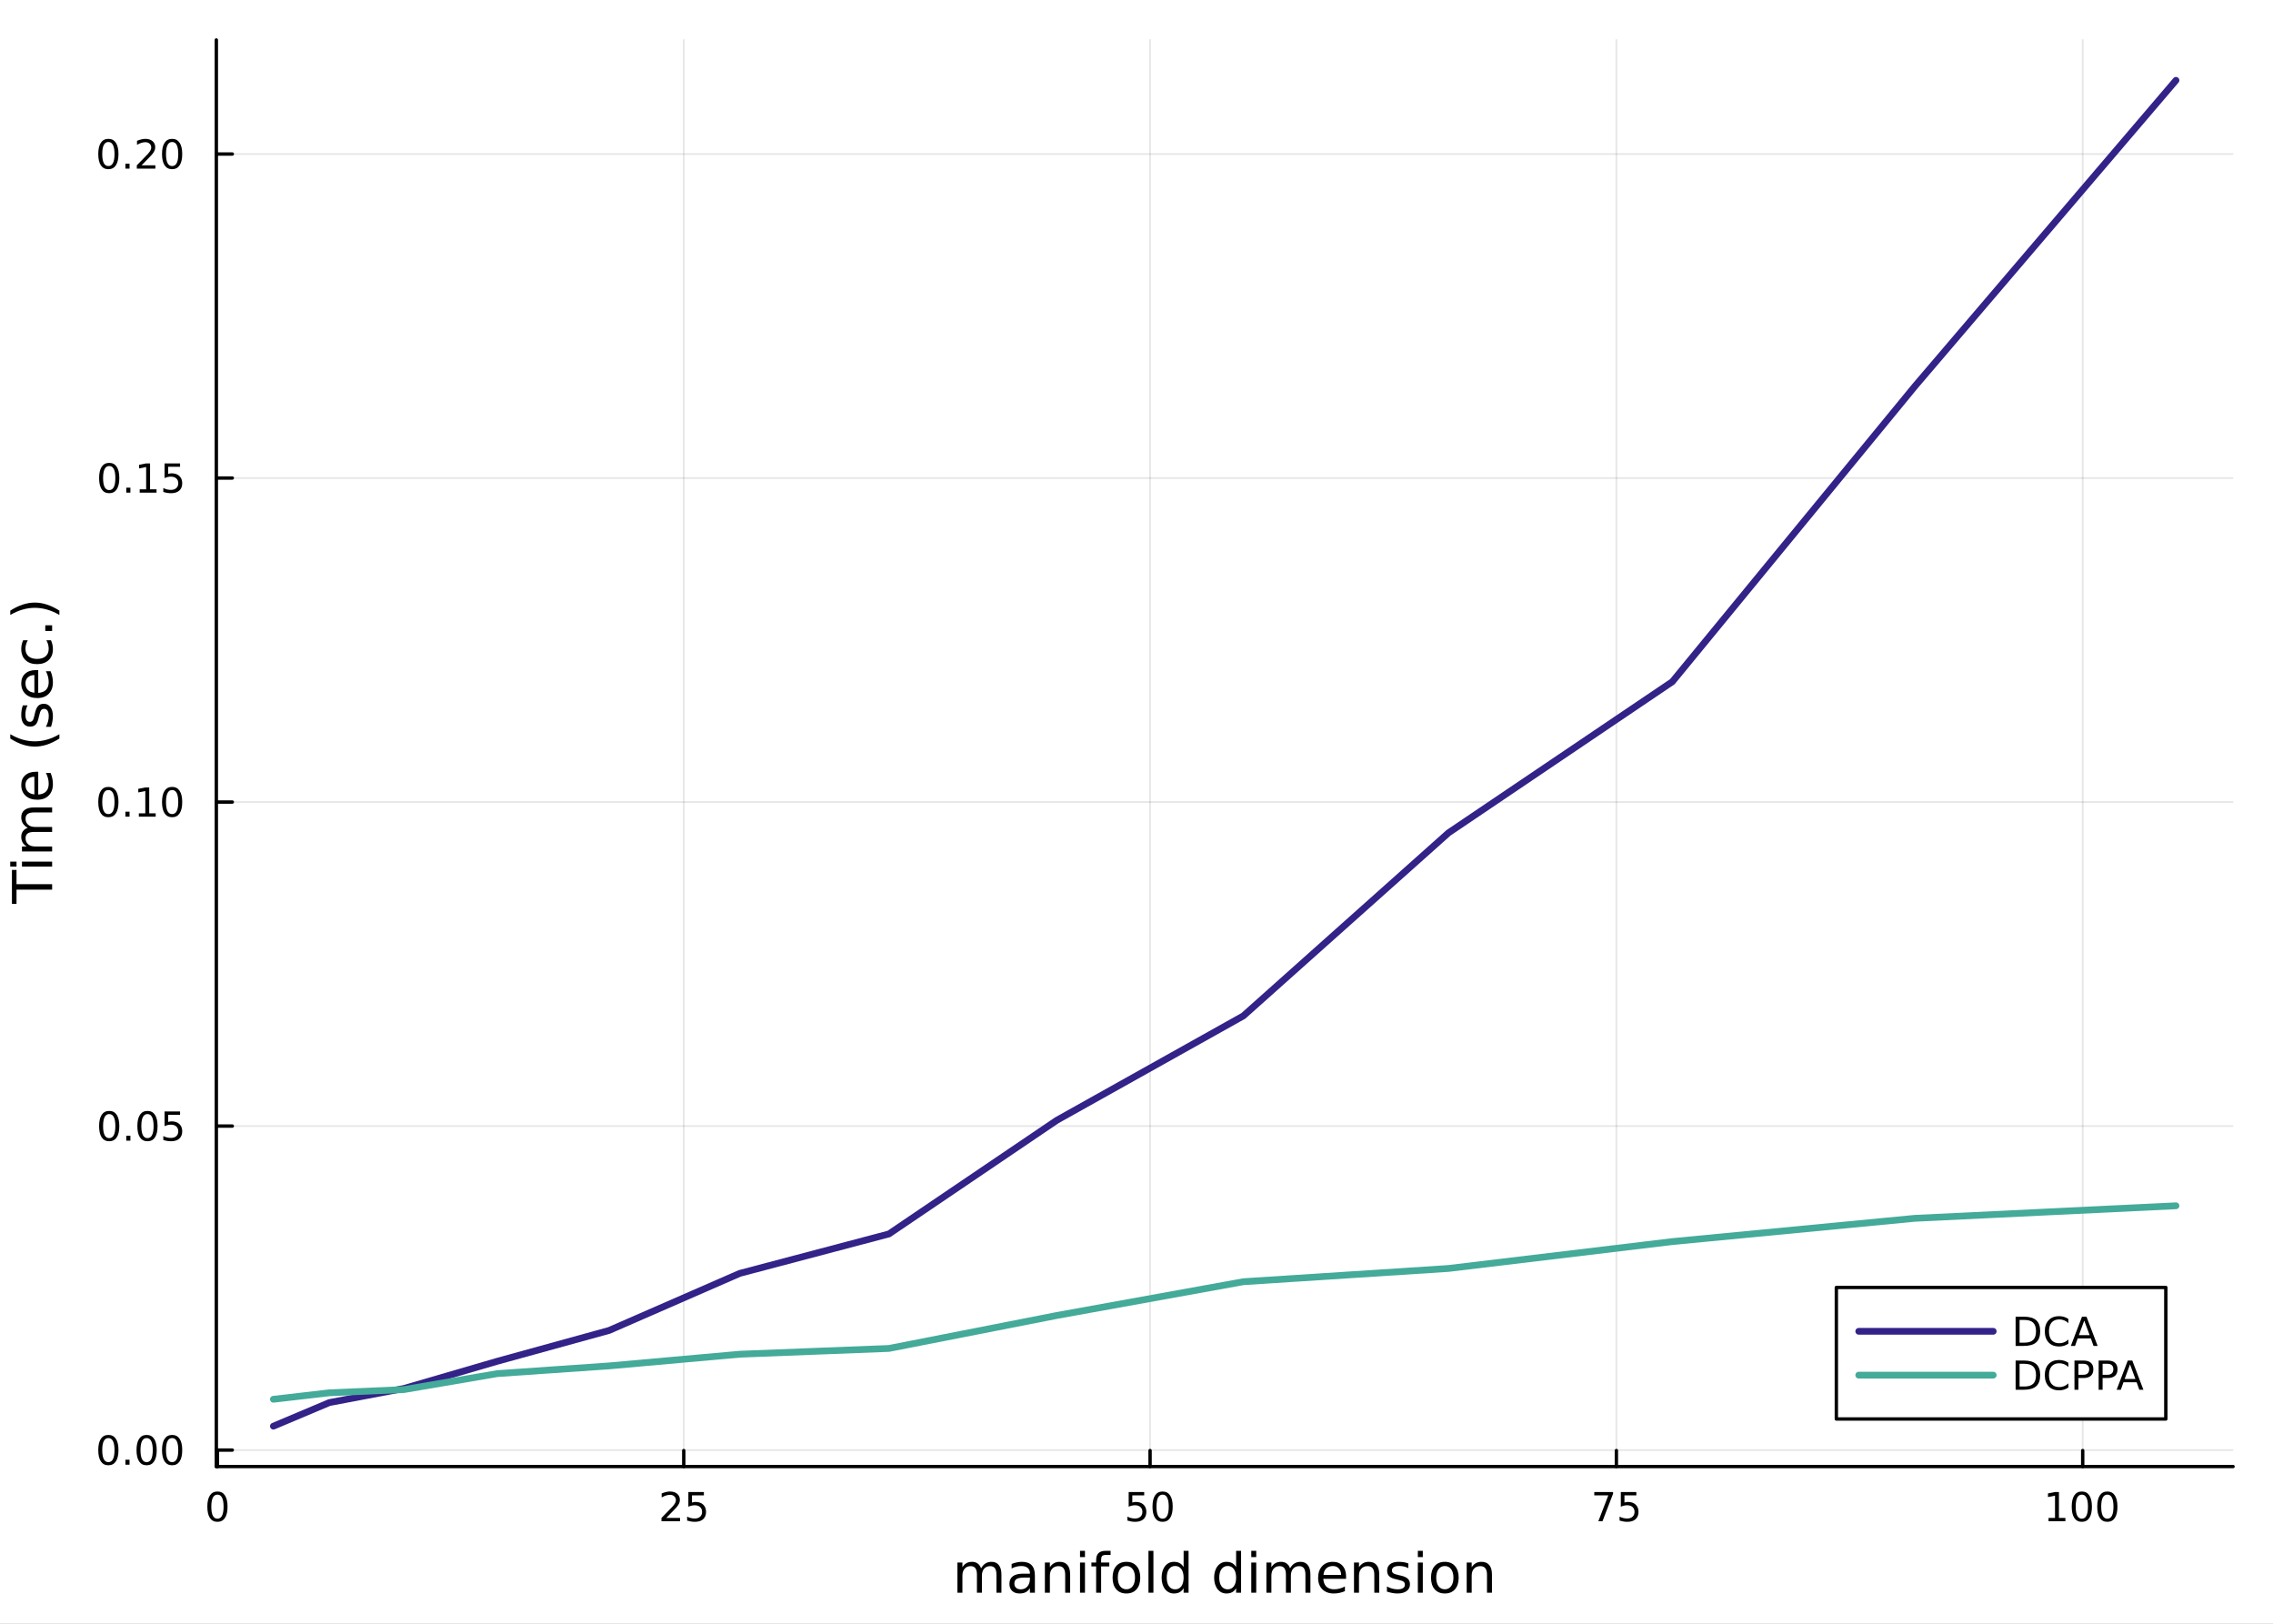 <?xml version="1.0" encoding="utf-8"?>
<svg xmlns="http://www.w3.org/2000/svg" xmlns:xlink="http://www.w3.org/1999/xlink" width="672" height="480" viewBox="0 0 2688 1920">
<rect x="0" y="0" width="2688" height="1920" fill="#808080" stroke="none"/>
<defs>
  <clipPath id="clip620">
    <rect x="0" y="0" width="2688" height="1920"/>
  </clipPath>
</defs>
<path clip-path="url(#clip620)" d="M0 1920 L2688 1920 L2688 -4.26326e-14 L0 -4.26326e-14  Z" fill="#ffffff" fill-rule="evenodd" fill-opacity="1"/>
<defs>
  <clipPath id="clip621">
    <rect x="537" y="0" width="1883" height="1883"/>
  </clipPath>
</defs>
<path clip-path="url(#clip620)" d="M255.816 1734.12 L2640.76 1734.12 L2640.76 47.244 L255.816 47.244  Z" fill="#ffffff" fill-rule="evenodd" fill-opacity="1"/>
<defs>
  <clipPath id="clip622">
    <rect x="255" y="47" width="2386" height="1688"/>
  </clipPath>
</defs>
<polyline clip-path="url(#clip622)" style="stroke:#000000; stroke-linecap:round; stroke-linejoin:round; stroke-width:2; stroke-opacity:0.1; fill:none" points="257.14,1734.12 257.14,47.244 "/>
<polyline clip-path="url(#clip622)" style="stroke:#000000; stroke-linecap:round; stroke-linejoin:round; stroke-width:2; stroke-opacity:0.1; fill:none" points="808.596,1734.12 808.596,47.244 "/>
<polyline clip-path="url(#clip622)" style="stroke:#000000; stroke-linecap:round; stroke-linejoin:round; stroke-width:2; stroke-opacity:0.1; fill:none" points="1360.05,1734.12 1360.05,47.244 "/>
<polyline clip-path="url(#clip622)" style="stroke:#000000; stroke-linecap:round; stroke-linejoin:round; stroke-width:2; stroke-opacity:0.1; fill:none" points="1911.51,1734.12 1911.51,47.244 "/>
<polyline clip-path="url(#clip622)" style="stroke:#000000; stroke-linecap:round; stroke-linejoin:round; stroke-width:2; stroke-opacity:0.1; fill:none" points="2462.97,1734.12 2462.97,47.244 "/>
<polyline clip-path="url(#clip622)" style="stroke:#000000; stroke-linecap:round; stroke-linejoin:round; stroke-width:2; stroke-opacity:0.1; fill:none" points="255.816,1714.66 2640.76,1714.66 "/>
<polyline clip-path="url(#clip622)" style="stroke:#000000; stroke-linecap:round; stroke-linejoin:round; stroke-width:2; stroke-opacity:0.1; fill:none" points="255.816,1331.52 2640.76,1331.52 "/>
<polyline clip-path="url(#clip622)" style="stroke:#000000; stroke-linecap:round; stroke-linejoin:round; stroke-width:2; stroke-opacity:0.1; fill:none" points="255.816,948.385 2640.76,948.385 "/>
<polyline clip-path="url(#clip622)" style="stroke:#000000; stroke-linecap:round; stroke-linejoin:round; stroke-width:2; stroke-opacity:0.1; fill:none" points="255.816,565.248 2640.76,565.248 "/>
<polyline clip-path="url(#clip622)" style="stroke:#000000; stroke-linecap:round; stroke-linejoin:round; stroke-width:2; stroke-opacity:0.1; fill:none" points="255.816,182.111 2640.76,182.111 "/>
<polyline clip-path="url(#clip620)" style="stroke:#000000; stroke-linecap:round; stroke-linejoin:round; stroke-width:4; stroke-opacity:1; fill:none" points="255.816,1734.12 2640.76,1734.12 "/>
<polyline clip-path="url(#clip620)" style="stroke:#000000; stroke-linecap:round; stroke-linejoin:round; stroke-width:4; stroke-opacity:1; fill:none" points="257.14,1734.12 257.14,1715.22 "/>
<polyline clip-path="url(#clip620)" style="stroke:#000000; stroke-linecap:round; stroke-linejoin:round; stroke-width:4; stroke-opacity:1; fill:none" points="808.596,1734.12 808.596,1715.22 "/>
<polyline clip-path="url(#clip620)" style="stroke:#000000; stroke-linecap:round; stroke-linejoin:round; stroke-width:4; stroke-opacity:1; fill:none" points="1360.05,1734.12 1360.05,1715.22 "/>
<polyline clip-path="url(#clip620)" style="stroke:#000000; stroke-linecap:round; stroke-linejoin:round; stroke-width:4; stroke-opacity:1; fill:none" points="1911.51,1734.12 1911.51,1715.22 "/>
<polyline clip-path="url(#clip620)" style="stroke:#000000; stroke-linecap:round; stroke-linejoin:round; stroke-width:4; stroke-opacity:1; fill:none" points="2462.97,1734.12 2462.97,1715.22 "/>
<path clip-path="url(#clip620)" d="M257.14 1767.34 Q253.529 1767.34 251.7 1770.9 Q249.894 1774.45 249.894 1781.58 Q249.894 1788.68 251.7 1792.25 Q253.529 1795.79 257.14 1795.79 Q260.774 1795.79 262.58 1792.25 Q264.408 1788.68 264.408 1781.58 Q264.408 1774.45 262.58 1770.9 Q260.774 1767.34 257.14 1767.34 M257.14 1763.64 Q262.95 1763.64 266.006 1768.24 Q269.084 1772.83 269.084 1781.58 Q269.084 1790.3 266.006 1794.91 Q262.95 1799.49 257.14 1799.49 Q251.33 1799.49 248.251 1794.91 Q245.195 1790.3 245.195 1781.58 Q245.195 1772.83 248.251 1768.24 Q251.33 1763.64 257.14 1763.64 Z" fill="#000000" fill-rule="nonzero" fill-opacity="1" /><path clip-path="url(#clip620)" d="M787.867 1794.89 L804.187 1794.89 L804.187 1798.82 L782.242 1798.82 L782.242 1794.89 Q784.904 1792.13 789.488 1787.5 Q794.094 1782.85 795.275 1781.51 Q797.52 1778.98 798.4 1777.25 Q799.303 1775.49 799.303 1773.8 Q799.303 1771.04 797.358 1769.31 Q795.437 1767.57 792.335 1767.57 Q790.136 1767.57 787.682 1768.34 Q785.252 1769.1 782.474 1770.65 L782.474 1765.93 Q785.298 1764.79 787.752 1764.21 Q790.205 1763.64 792.242 1763.64 Q797.613 1763.64 800.807 1766.32 Q804.002 1769.01 804.002 1773.5 Q804.002 1775.63 803.191 1777.55 Q802.404 1779.45 800.298 1782.04 Q799.719 1782.71 796.617 1785.93 Q793.515 1789.12 787.867 1794.89 Z" fill="#000000" fill-rule="nonzero" fill-opacity="1" /><path clip-path="url(#clip620)" d="M814.048 1764.26 L832.404 1764.26 L832.404 1768.2 L818.33 1768.2 L818.33 1776.67 Q819.349 1776.32 820.367 1776.16 Q821.386 1775.97 822.404 1775.97 Q828.191 1775.97 831.571 1779.15 Q834.95 1782.32 834.95 1787.73 Q834.95 1793.31 831.478 1796.41 Q828.006 1799.49 821.687 1799.49 Q819.511 1799.49 817.242 1799.12 Q814.997 1798.75 812.589 1798.01 L812.589 1793.31 Q814.673 1794.45 816.895 1795 Q819.117 1795.56 821.594 1795.56 Q825.599 1795.56 827.937 1793.45 Q830.275 1791.34 830.275 1787.73 Q830.275 1784.12 827.937 1782.02 Q825.599 1779.91 821.594 1779.91 Q819.719 1779.91 817.844 1780.33 Q815.992 1780.74 814.048 1781.62 L814.048 1764.26 Z" fill="#000000" fill-rule="nonzero" fill-opacity="1" /><path clip-path="url(#clip620)" d="M1334.75 1764.26 L1353.11 1764.26 L1353.11 1768.2 L1339.03 1768.2 L1339.03 1776.67 Q1340.05 1776.32 1341.07 1776.16 Q1342.09 1775.97 1343.11 1775.97 Q1348.9 1775.97 1352.28 1779.15 Q1355.65 1782.32 1355.65 1787.73 Q1355.65 1793.31 1352.18 1796.41 Q1348.71 1799.49 1342.39 1799.49 Q1340.22 1799.49 1337.95 1799.12 Q1335.7 1798.75 1333.29 1798.01 L1333.29 1793.31 Q1335.38 1794.45 1337.6 1795 Q1339.82 1795.56 1342.3 1795.56 Q1346.3 1795.56 1348.64 1793.45 Q1350.98 1791.34 1350.98 1787.73 Q1350.98 1784.12 1348.64 1782.02 Q1346.3 1779.91 1342.3 1779.91 Q1340.42 1779.91 1338.55 1780.33 Q1336.7 1780.74 1334.75 1781.62 L1334.75 1764.26 Z" fill="#000000" fill-rule="nonzero" fill-opacity="1" /><path clip-path="url(#clip620)" d="M1374.87 1767.34 Q1371.26 1767.34 1369.43 1770.9 Q1367.62 1774.45 1367.62 1781.58 Q1367.62 1788.68 1369.43 1792.25 Q1371.26 1795.79 1374.87 1795.79 Q1378.5 1795.79 1380.31 1792.25 Q1382.14 1788.68 1382.14 1781.58 Q1382.14 1774.45 1380.31 1770.9 Q1378.5 1767.34 1374.87 1767.34 M1374.87 1763.64 Q1380.68 1763.64 1383.73 1768.24 Q1386.81 1772.83 1386.81 1781.58 Q1386.81 1790.3 1383.73 1794.91 Q1380.68 1799.49 1374.87 1799.49 Q1369.06 1799.49 1365.98 1794.91 Q1362.92 1790.3 1362.92 1781.58 Q1362.92 1772.83 1365.98 1768.24 Q1369.06 1763.64 1374.87 1763.64 Z" fill="#000000" fill-rule="nonzero" fill-opacity="1" /><path clip-path="url(#clip620)" d="M1885.36 1764.26 L1907.59 1764.26 L1907.59 1766.25 L1895.04 1798.82 L1890.16 1798.82 L1901.96 1768.2 L1885.36 1768.2 L1885.36 1764.26 Z" fill="#000000" fill-rule="nonzero" fill-opacity="1" /><path clip-path="url(#clip620)" d="M1916.75 1764.26 L1935.11 1764.26 L1935.11 1768.2 L1921.04 1768.2 L1921.04 1776.67 Q1922.05 1776.32 1923.07 1776.16 Q1924.09 1775.97 1925.11 1775.97 Q1930.9 1775.97 1934.28 1779.15 Q1937.66 1782.32 1937.66 1787.73 Q1937.66 1793.31 1934.18 1796.41 Q1930.71 1799.49 1924.39 1799.49 Q1922.22 1799.49 1919.95 1799.12 Q1917.7 1798.75 1915.29 1798.01 L1915.29 1793.31 Q1917.38 1794.45 1919.6 1795 Q1921.82 1795.56 1924.3 1795.56 Q1928.3 1795.56 1930.64 1793.45 Q1932.98 1791.34 1932.98 1787.73 Q1932.98 1784.12 1930.64 1782.02 Q1928.3 1779.91 1924.3 1779.91 Q1922.42 1779.91 1920.55 1780.33 Q1918.7 1780.74 1916.75 1781.62 L1916.75 1764.26 Z" fill="#000000" fill-rule="nonzero" fill-opacity="1" /><path clip-path="url(#clip620)" d="M2422.57 1794.89 L2430.21 1794.89 L2430.21 1768.52 L2421.9 1770.19 L2421.9 1765.93 L2430.17 1764.26 L2434.84 1764.26 L2434.84 1794.89 L2442.48 1794.89 L2442.48 1798.82 L2422.57 1798.82 L2422.57 1794.89 Z" fill="#000000" fill-rule="nonzero" fill-opacity="1" /><path clip-path="url(#clip620)" d="M2461.92 1767.34 Q2458.31 1767.34 2456.48 1770.9 Q2454.68 1774.45 2454.68 1781.58 Q2454.68 1788.68 2456.48 1792.25 Q2458.31 1795.79 2461.92 1795.79 Q2465.56 1795.79 2467.36 1792.25 Q2469.19 1788.68 2469.19 1781.58 Q2469.19 1774.45 2467.36 1770.9 Q2465.56 1767.34 2461.92 1767.34 M2461.92 1763.64 Q2467.73 1763.64 2470.79 1768.24 Q2473.87 1772.83 2473.87 1781.58 Q2473.87 1790.3 2470.79 1794.91 Q2467.73 1799.49 2461.92 1799.49 Q2456.11 1799.49 2453.04 1794.91 Q2449.98 1790.3 2449.98 1781.58 Q2449.98 1772.83 2453.04 1768.24 Q2456.11 1763.64 2461.92 1763.64 Z" fill="#000000" fill-rule="nonzero" fill-opacity="1" /><path clip-path="url(#clip620)" d="M2492.09 1767.34 Q2488.48 1767.34 2486.65 1770.9 Q2484.84 1774.45 2484.84 1781.58 Q2484.84 1788.68 2486.65 1792.25 Q2488.48 1795.79 2492.09 1795.79 Q2495.72 1795.79 2497.53 1792.25 Q2499.35 1788.68 2499.35 1781.58 Q2499.35 1774.45 2497.53 1770.9 Q2495.72 1767.34 2492.09 1767.34 M2492.09 1763.64 Q2497.9 1763.64 2500.95 1768.24 Q2504.03 1772.83 2504.03 1781.58 Q2504.03 1790.3 2500.95 1794.91 Q2497.9 1799.49 2492.09 1799.49 Q2486.28 1799.49 2483.2 1794.91 Q2480.14 1790.3 2480.14 1781.58 Q2480.14 1772.83 2483.2 1768.24 Q2486.28 1763.64 2492.09 1763.64 Z" fill="#000000" fill-rule="nonzero" fill-opacity="1" /><path clip-path="url(#clip620)" d="M1160.21 1854.5 Q1162.4 1850.55 1165.46 1848.67 Q1168.51 1846.79 1172.65 1846.79 Q1178.22 1846.79 1181.24 1850.71 Q1184.27 1854.59 1184.27 1861.78 L1184.27 1883.3 L1178.38 1883.3 L1178.38 1861.98 Q1178.38 1856.85 1176.57 1854.37 Q1174.75 1851.89 1171.03 1851.89 Q1166.48 1851.89 1163.83 1854.91 Q1161.19 1857.93 1161.19 1863.15 L1161.19 1883.3 L1155.3 1883.3 L1155.3 1861.98 Q1155.3 1856.82 1153.49 1854.37 Q1151.68 1851.89 1147.89 1851.89 Q1143.4 1851.89 1140.76 1854.94 Q1138.12 1857.97 1138.12 1863.15 L1138.12 1883.3 L1132.23 1883.3 L1132.23 1847.65 L1138.12 1847.65 L1138.12 1853.19 Q1140.12 1849.91 1142.92 1848.35 Q1145.72 1846.79 1149.58 1846.79 Q1153.46 1846.79 1156.16 1848.77 Q1158.9 1850.74 1160.21 1854.5 Z" fill="#000000" fill-rule="nonzero" fill-opacity="1" /><path clip-path="url(#clip620)" d="M1212.15 1865.38 Q1205.05 1865.38 1202.32 1867 Q1199.58 1868.63 1199.58 1872.54 Q1199.58 1875.66 1201.61 1877.51 Q1203.68 1879.32 1207.22 1879.32 Q1212.09 1879.32 1215.01 1875.88 Q1217.97 1872.42 1217.97 1866.69 L1217.97 1865.38 L1212.15 1865.38 M1223.83 1862.96 L1223.83 1883.3 L1217.97 1883.3 L1217.97 1877.89 Q1215.97 1881.14 1212.98 1882.7 Q1209.99 1884.22 1205.66 1884.22 Q1200.18 1884.22 1196.94 1881.17 Q1193.72 1878.08 1193.72 1872.92 Q1193.72 1866.91 1197.73 1863.85 Q1201.77 1860.8 1209.76 1860.8 L1217.97 1860.8 L1217.97 1860.23 Q1217.97 1856.18 1215.3 1853.99 Q1212.66 1851.76 1207.85 1851.76 Q1204.8 1851.76 1201.9 1852.49 Q1199.01 1853.22 1196.33 1854.69 L1196.33 1849.28 Q1199.55 1848.03 1202.57 1847.43 Q1205.59 1846.79 1208.46 1846.79 Q1216.19 1846.79 1220.01 1850.8 Q1223.83 1854.81 1223.83 1862.96 Z" fill="#000000" fill-rule="nonzero" fill-opacity="1" /><path clip-path="url(#clip620)" d="M1265.53 1861.78 L1265.53 1883.3 L1259.67 1883.3 L1259.67 1861.98 Q1259.67 1856.92 1257.7 1854.4 Q1255.72 1851.89 1251.78 1851.89 Q1247.03 1851.89 1244.3 1854.91 Q1241.56 1857.93 1241.56 1863.15 L1241.56 1883.3 L1235.67 1883.3 L1235.67 1847.65 L1241.56 1847.65 L1241.56 1853.19 Q1243.66 1849.98 1246.49 1848.39 Q1249.36 1846.79 1253.08 1846.79 Q1259.22 1846.79 1262.38 1850.61 Q1265.53 1854.4 1265.53 1861.78 Z" fill="#000000" fill-rule="nonzero" fill-opacity="1" /><path clip-path="url(#clip620)" d="M1277.21 1847.65 L1283.06 1847.65 L1283.06 1883.3 L1277.21 1883.3 L1277.21 1847.65 M1277.21 1833.78 L1283.06 1833.78 L1283.06 1841.19 L1277.21 1841.19 L1277.21 1833.78 Z" fill="#000000" fill-rule="nonzero" fill-opacity="1" /><path clip-path="url(#clip620)" d="M1313.36 1833.78 L1313.36 1838.65 L1307.76 1838.65 Q1304.61 1838.65 1303.37 1839.92 Q1302.16 1841.19 1302.16 1844.5 L1302.16 1847.65 L1311.81 1847.65 L1311.81 1852.2 L1302.16 1852.2 L1302.16 1883.3 L1296.27 1883.3 L1296.27 1852.2 L1290.67 1852.2 L1290.67 1847.65 L1296.27 1847.65 L1296.27 1845.17 Q1296.27 1839.22 1299.04 1836.51 Q1301.81 1833.78 1307.83 1833.78 L1313.36 1833.78 Z" fill="#000000" fill-rule="nonzero" fill-opacity="1" /><path clip-path="url(#clip620)" d="M1332.08 1851.76 Q1327.37 1851.76 1324.63 1855.45 Q1321.9 1859.11 1321.9 1865.51 Q1321.9 1871.91 1324.6 1875.6 Q1327.34 1879.26 1332.08 1879.26 Q1336.76 1879.26 1339.5 1875.57 Q1342.23 1871.87 1342.23 1865.51 Q1342.23 1859.17 1339.5 1855.48 Q1336.76 1851.76 1332.08 1851.76 M1332.08 1846.79 Q1339.72 1846.79 1344.08 1851.76 Q1348.44 1856.72 1348.44 1865.51 Q1348.44 1874.26 1344.08 1879.26 Q1339.72 1884.22 1332.08 1884.22 Q1324.41 1884.22 1320.05 1879.26 Q1315.72 1874.26 1315.72 1865.51 Q1315.72 1856.72 1320.05 1851.76 Q1324.41 1846.79 1332.08 1846.79 Z" fill="#000000" fill-rule="nonzero" fill-opacity="1" /><path clip-path="url(#clip620)" d="M1358.15 1833.78 L1364 1833.78 L1364 1883.3 L1358.15 1883.3 L1358.15 1833.78 Z" fill="#000000" fill-rule="nonzero" fill-opacity="1" /><path clip-path="url(#clip620)" d="M1399.72 1853.06 L1399.72 1833.78 L1405.57 1833.78 L1405.57 1883.3 L1399.72 1883.3 L1399.72 1877.95 Q1397.87 1881.14 1395.04 1882.7 Q1392.24 1884.22 1388.29 1884.22 Q1381.83 1884.22 1377.75 1879.07 Q1373.71 1873.91 1373.71 1865.51 Q1373.71 1857.11 1377.75 1851.95 Q1381.83 1846.79 1388.29 1846.79 Q1392.24 1846.79 1395.04 1848.35 Q1397.87 1849.88 1399.72 1853.06 M1379.76 1865.51 Q1379.76 1871.97 1382.4 1875.66 Q1385.07 1879.32 1389.72 1879.32 Q1394.37 1879.32 1397.04 1875.66 Q1399.72 1871.97 1399.72 1865.51 Q1399.72 1859.05 1397.04 1855.39 Q1394.37 1851.7 1389.72 1851.7 Q1385.07 1851.7 1382.4 1855.39 Q1379.76 1859.05 1379.76 1865.51 Z" fill="#000000" fill-rule="nonzero" fill-opacity="1" /><path clip-path="url(#clip620)" d="M1461.81 1853.06 L1461.81 1833.78 L1467.67 1833.78 L1467.67 1883.3 L1461.81 1883.3 L1461.81 1877.95 Q1459.97 1881.14 1457.13 1882.7 Q1454.33 1884.22 1450.39 1884.22 Q1443.93 1884.22 1439.85 1879.07 Q1435.81 1873.91 1435.81 1865.51 Q1435.81 1857.11 1439.85 1851.95 Q1443.93 1846.79 1450.39 1846.79 Q1454.33 1846.79 1457.13 1848.35 Q1459.97 1849.88 1461.81 1853.06 M1441.86 1865.51 Q1441.86 1871.97 1444.5 1875.66 Q1447.17 1879.32 1451.82 1879.32 Q1456.47 1879.32 1459.14 1875.66 Q1461.81 1871.97 1461.81 1865.51 Q1461.81 1859.05 1459.14 1855.39 Q1456.47 1851.7 1451.82 1851.7 Q1447.17 1851.7 1444.5 1855.39 Q1441.86 1859.05 1441.86 1865.51 Z" fill="#000000" fill-rule="nonzero" fill-opacity="1" /><path clip-path="url(#clip620)" d="M1479.73 1847.65 L1485.59 1847.65 L1485.59 1883.3 L1479.73 1883.3 L1479.73 1847.65 M1479.73 1833.78 L1485.59 1833.78 L1485.59 1841.19 L1479.73 1841.19 L1479.73 1833.78 Z" fill="#000000" fill-rule="nonzero" fill-opacity="1" /><path clip-path="url(#clip620)" d="M1525.6 1854.5 Q1527.79 1850.55 1530.85 1848.67 Q1533.9 1846.79 1538.04 1846.79 Q1543.61 1846.79 1546.64 1850.71 Q1549.66 1854.59 1549.66 1861.78 L1549.66 1883.3 L1543.77 1883.3 L1543.77 1861.98 Q1543.77 1856.85 1541.96 1854.37 Q1540.14 1851.89 1536.42 1851.89 Q1531.87 1851.89 1529.23 1854.91 Q1526.58 1857.93 1526.58 1863.15 L1526.58 1883.3 L1520.7 1883.3 L1520.7 1861.98 Q1520.7 1856.82 1518.88 1854.37 Q1517.07 1851.89 1513.28 1851.89 Q1508.79 1851.89 1506.15 1854.94 Q1503.51 1857.97 1503.51 1863.15 L1503.51 1883.3 L1497.62 1883.3 L1497.62 1847.65 L1503.51 1847.65 L1503.51 1853.19 Q1505.51 1849.91 1508.31 1848.35 Q1511.12 1846.79 1514.97 1846.79 Q1518.85 1846.79 1521.56 1848.77 Q1524.29 1850.74 1525.6 1854.5 Z" fill="#000000" fill-rule="nonzero" fill-opacity="1" /><path clip-path="url(#clip620)" d="M1591.83 1864.01 L1591.83 1866.88 L1564.91 1866.88 Q1565.29 1872.92 1568.53 1876.11 Q1571.81 1879.26 1577.64 1879.26 Q1581.01 1879.26 1584.16 1878.43 Q1587.34 1877.6 1590.46 1875.95 L1590.46 1881.49 Q1587.31 1882.82 1584 1883.52 Q1580.69 1884.22 1577.29 1884.22 Q1568.76 1884.22 1563.76 1879.26 Q1558.79 1874.29 1558.79 1865.83 Q1558.79 1857.07 1563.51 1851.95 Q1568.25 1846.79 1576.27 1846.79 Q1583.46 1846.79 1587.63 1851.44 Q1591.83 1856.06 1591.83 1864.01 M1585.98 1862.29 Q1585.91 1857.49 1583.27 1854.62 Q1580.66 1851.76 1576.33 1851.76 Q1571.43 1851.76 1568.47 1854.53 Q1565.54 1857.3 1565.1 1862.33 L1585.98 1862.29 Z" fill="#000000" fill-rule="nonzero" fill-opacity="1" /><path clip-path="url(#clip620)" d="M1631.08 1861.78 L1631.08 1883.3 L1625.22 1883.3 L1625.22 1861.98 Q1625.22 1856.92 1623.25 1854.4 Q1621.27 1851.89 1617.33 1851.89 Q1612.59 1851.89 1609.85 1854.91 Q1607.11 1857.93 1607.11 1863.15 L1607.11 1883.3 L1601.22 1883.3 L1601.22 1847.65 L1607.11 1847.65 L1607.11 1853.19 Q1609.21 1849.98 1612.04 1848.39 Q1614.91 1846.79 1618.63 1846.79 Q1624.78 1846.79 1627.93 1850.61 Q1631.08 1854.4 1631.08 1861.78 Z" fill="#000000" fill-rule="nonzero" fill-opacity="1" /><path clip-path="url(#clip620)" d="M1665.48 1848.7 L1665.48 1854.24 Q1663 1852.97 1660.33 1852.33 Q1657.65 1851.7 1654.79 1851.7 Q1650.43 1851.7 1648.23 1853.03 Q1646.07 1854.37 1646.07 1857.04 Q1646.07 1859.08 1647.63 1860.26 Q1649.19 1861.4 1653.9 1862.45 L1655.9 1862.9 Q1662.14 1864.24 1664.75 1866.69 Q1667.39 1869.11 1667.39 1873.47 Q1667.39 1878.43 1663.45 1881.33 Q1659.53 1884.22 1652.66 1884.22 Q1649.79 1884.22 1646.67 1883.65 Q1643.59 1883.11 1640.15 1882 L1640.15 1875.95 Q1643.4 1877.64 1646.55 1878.49 Q1649.7 1879.32 1652.78 1879.32 Q1656.92 1879.32 1659.15 1877.92 Q1661.38 1876.49 1661.38 1873.91 Q1661.38 1871.52 1659.75 1870.25 Q1658.16 1868.98 1652.72 1867.8 L1650.68 1867.32 Q1645.24 1866.18 1642.82 1863.82 Q1640.4 1861.43 1640.4 1857.3 Q1640.4 1852.27 1643.97 1849.53 Q1647.53 1846.79 1654.09 1846.79 Q1657.34 1846.79 1660.2 1847.27 Q1663.07 1847.75 1665.48 1848.7 Z" fill="#000000" fill-rule="nonzero" fill-opacity="1" /><path clip-path="url(#clip620)" d="M1676.72 1847.65 L1682.58 1847.65 L1682.58 1883.3 L1676.72 1883.3 L1676.72 1847.65 M1676.72 1833.78 L1682.58 1833.78 L1682.58 1841.19 L1676.72 1841.19 L1676.72 1833.78 Z" fill="#000000" fill-rule="nonzero" fill-opacity="1" /><path clip-path="url(#clip620)" d="M1708.64 1851.76 Q1703.93 1851.76 1701.2 1855.45 Q1698.46 1859.11 1698.46 1865.51 Q1698.46 1871.91 1701.16 1875.6 Q1703.9 1879.26 1708.64 1879.26 Q1713.32 1879.26 1716.06 1875.57 Q1718.8 1871.87 1718.8 1865.51 Q1718.8 1859.17 1716.06 1855.48 Q1713.32 1851.76 1708.64 1851.76 M1708.64 1846.79 Q1716.28 1846.79 1720.64 1851.76 Q1725 1856.72 1725 1865.51 Q1725 1874.26 1720.64 1879.26 Q1716.28 1884.22 1708.64 1884.22 Q1700.97 1884.22 1696.61 1879.26 Q1692.28 1874.26 1692.28 1865.51 Q1692.28 1856.72 1696.61 1851.76 Q1700.97 1846.79 1708.64 1846.79 Z" fill="#000000" fill-rule="nonzero" fill-opacity="1" /><path clip-path="url(#clip620)" d="M1764.34 1861.78 L1764.34 1883.3 L1758.49 1883.3 L1758.49 1861.98 Q1758.49 1856.92 1756.51 1854.4 Q1754.54 1851.89 1750.59 1851.89 Q1745.85 1851.89 1743.11 1854.91 Q1740.38 1857.93 1740.38 1863.15 L1740.38 1883.3 L1734.49 1883.3 L1734.49 1847.65 L1740.38 1847.65 L1740.38 1853.19 Q1742.48 1849.98 1745.31 1848.39 Q1748.17 1846.79 1751.9 1846.79 Q1758.04 1846.79 1761.19 1850.61 Q1764.34 1854.4 1764.34 1861.78 Z" fill="#000000" fill-rule="nonzero" fill-opacity="1" /><polyline clip-path="url(#clip620)" style="stroke:#000000; stroke-linecap:round; stroke-linejoin:round; stroke-width:4; stroke-opacity:1; fill:none" points="255.816,1734.12 255.816,47.244 "/>
<polyline clip-path="url(#clip620)" style="stroke:#000000; stroke-linecap:round; stroke-linejoin:round; stroke-width:4; stroke-opacity:1; fill:none" points="255.816,1714.66 274.714,1714.66 "/>
<polyline clip-path="url(#clip620)" style="stroke:#000000; stroke-linecap:round; stroke-linejoin:round; stroke-width:4; stroke-opacity:1; fill:none" points="255.816,1331.52 274.714,1331.52 "/>
<polyline clip-path="url(#clip620)" style="stroke:#000000; stroke-linecap:round; stroke-linejoin:round; stroke-width:4; stroke-opacity:1; fill:none" points="255.816,948.385 274.714,948.385 "/>
<polyline clip-path="url(#clip620)" style="stroke:#000000; stroke-linecap:round; stroke-linejoin:round; stroke-width:4; stroke-opacity:1; fill:none" points="255.816,565.248 274.714,565.248 "/>
<polyline clip-path="url(#clip620)" style="stroke:#000000; stroke-linecap:round; stroke-linejoin:round; stroke-width:4; stroke-opacity:1; fill:none" points="255.816,182.111 274.714,182.111 "/>
<path clip-path="url(#clip620)" d="M128.159 1700.46 Q124.548 1700.46 122.719 1704.02 Q120.913 1707.56 120.913 1714.69 Q120.913 1721.8 122.719 1725.37 Q124.548 1728.91 128.159 1728.91 Q131.793 1728.91 133.599 1725.37 Q135.427 1721.8 135.427 1714.69 Q135.427 1707.56 133.599 1704.02 Q131.793 1700.46 128.159 1700.46 M128.159 1696.75 Q133.969 1696.75 137.025 1701.36 Q140.103 1705.94 140.103 1714.69 Q140.103 1723.42 137.025 1728.03 Q133.969 1732.61 128.159 1732.61 Q122.349 1732.61 119.27 1728.03 Q116.214 1723.42 116.214 1714.69 Q116.214 1705.94 119.27 1701.36 Q122.349 1696.75 128.159 1696.75 Z" fill="#000000" fill-rule="nonzero" fill-opacity="1" /><path clip-path="url(#clip620)" d="M148.321 1726.06 L153.205 1726.06 L153.205 1731.94 L148.321 1731.94 L148.321 1726.06 Z" fill="#000000" fill-rule="nonzero" fill-opacity="1" /><path clip-path="url(#clip620)" d="M173.39 1700.46 Q169.779 1700.46 167.95 1704.02 Q166.145 1707.56 166.145 1714.69 Q166.145 1721.8 167.95 1725.37 Q169.779 1728.91 173.39 1728.91 Q177.024 1728.91 178.83 1725.37 Q180.659 1721.8 180.659 1714.69 Q180.659 1707.56 178.83 1704.02 Q177.024 1700.46 173.39 1700.46 M173.39 1696.75 Q179.2 1696.75 182.256 1701.36 Q185.334 1705.94 185.334 1714.69 Q185.334 1723.42 182.256 1728.03 Q179.2 1732.61 173.39 1732.61 Q167.58 1732.61 164.501 1728.03 Q161.446 1723.42 161.446 1714.69 Q161.446 1705.94 164.501 1701.36 Q167.58 1696.75 173.39 1696.75 Z" fill="#000000" fill-rule="nonzero" fill-opacity="1" /><path clip-path="url(#clip620)" d="M203.552 1700.46 Q199.941 1700.46 198.112 1704.02 Q196.307 1707.56 196.307 1714.69 Q196.307 1721.8 198.112 1725.37 Q199.941 1728.91 203.552 1728.91 Q207.186 1728.91 208.992 1725.37 Q210.82 1721.8 210.82 1714.69 Q210.82 1707.56 208.992 1704.02 Q207.186 1700.46 203.552 1700.46 M203.552 1696.75 Q209.362 1696.75 212.418 1701.36 Q215.496 1705.94 215.496 1714.69 Q215.496 1723.42 212.418 1728.03 Q209.362 1732.61 203.552 1732.61 Q197.742 1732.61 194.663 1728.03 Q191.608 1723.42 191.608 1714.69 Q191.608 1705.94 194.663 1701.36 Q197.742 1696.75 203.552 1696.75 Z" fill="#000000" fill-rule="nonzero" fill-opacity="1" /><path clip-path="url(#clip620)" d="M129.154 1317.32 Q125.543 1317.32 123.714 1320.89 Q121.909 1324.43 121.909 1331.56 Q121.909 1338.66 123.714 1342.23 Q125.543 1345.77 129.154 1345.77 Q132.788 1345.77 134.594 1342.23 Q136.423 1338.66 136.423 1331.56 Q136.423 1324.43 134.594 1320.89 Q132.788 1317.32 129.154 1317.32 M129.154 1313.62 Q134.964 1313.62 138.02 1318.22 Q141.099 1322.81 141.099 1331.56 Q141.099 1340.28 138.02 1344.89 Q134.964 1349.47 129.154 1349.47 Q123.344 1349.47 120.265 1344.89 Q117.21 1340.28 117.21 1331.56 Q117.21 1322.81 120.265 1318.22 Q123.344 1313.62 129.154 1313.62 Z" fill="#000000" fill-rule="nonzero" fill-opacity="1" /><path clip-path="url(#clip620)" d="M149.316 1342.92 L154.2 1342.92 L154.2 1348.8 L149.316 1348.8 L149.316 1342.92 Z" fill="#000000" fill-rule="nonzero" fill-opacity="1" /><path clip-path="url(#clip620)" d="M174.385 1317.32 Q170.774 1317.32 168.946 1320.89 Q167.14 1324.43 167.14 1331.56 Q167.14 1338.66 168.946 1342.23 Q170.774 1345.77 174.385 1345.77 Q178.02 1345.77 179.825 1342.23 Q181.654 1338.66 181.654 1331.56 Q181.654 1324.43 179.825 1320.89 Q178.02 1317.32 174.385 1317.32 M174.385 1313.62 Q180.196 1313.62 183.251 1318.22 Q186.33 1322.81 186.33 1331.56 Q186.33 1340.28 183.251 1344.89 Q180.196 1349.47 174.385 1349.47 Q168.575 1349.47 165.497 1344.89 Q162.441 1340.28 162.441 1331.56 Q162.441 1322.81 165.497 1318.22 Q168.575 1313.62 174.385 1313.62 Z" fill="#000000" fill-rule="nonzero" fill-opacity="1" /><path clip-path="url(#clip620)" d="M194.594 1314.24 L212.95 1314.24 L212.95 1318.18 L198.876 1318.18 L198.876 1326.65 Q199.895 1326.3 200.913 1326.14 Q201.932 1325.96 202.95 1325.96 Q208.737 1325.96 212.117 1329.13 Q215.496 1332.3 215.496 1337.71 Q215.496 1343.29 212.024 1346.4 Q208.552 1349.47 202.233 1349.47 Q200.057 1349.47 197.788 1349.1 Q195.543 1348.73 193.135 1347.99 L193.135 1343.29 Q195.219 1344.43 197.441 1344.98 Q199.663 1345.54 202.14 1345.54 Q206.145 1345.54 208.482 1343.43 Q210.82 1341.33 210.82 1337.71 Q210.82 1334.1 208.482 1332 Q206.145 1329.89 202.14 1329.89 Q200.265 1329.89 198.39 1330.31 Q196.538 1330.72 194.594 1331.6 L194.594 1314.24 Z" fill="#000000" fill-rule="nonzero" fill-opacity="1" /><path clip-path="url(#clip620)" d="M128.159 934.184 Q124.548 934.184 122.719 937.749 Q120.913 941.29 120.913 948.42 Q120.913 955.526 122.719 959.091 Q124.548 962.633 128.159 962.633 Q131.793 962.633 133.599 959.091 Q135.427 955.526 135.427 948.42 Q135.427 941.29 133.599 937.749 Q131.793 934.184 128.159 934.184 M128.159 930.48 Q133.969 930.48 137.025 935.087 Q140.103 939.67 140.103 948.42 Q140.103 957.147 137.025 961.753 Q133.969 966.337 128.159 966.337 Q122.349 966.337 119.27 961.753 Q116.214 957.147 116.214 948.42 Q116.214 939.67 119.27 935.087 Q122.349 930.48 128.159 930.48 Z" fill="#000000" fill-rule="nonzero" fill-opacity="1" /><path clip-path="url(#clip620)" d="M148.321 959.786 L153.205 959.786 L153.205 965.665 L148.321 965.665 L148.321 959.786 Z" fill="#000000" fill-rule="nonzero" fill-opacity="1" /><path clip-path="url(#clip620)" d="M164.2 961.73 L171.839 961.73 L171.839 935.365 L163.529 937.031 L163.529 932.772 L171.793 931.105 L176.469 931.105 L176.469 961.73 L184.108 961.73 L184.108 965.665 L164.2 965.665 L164.2 961.73 Z" fill="#000000" fill-rule="nonzero" fill-opacity="1" /><path clip-path="url(#clip620)" d="M203.552 934.184 Q199.941 934.184 198.112 937.749 Q196.307 941.29 196.307 948.42 Q196.307 955.526 198.112 959.091 Q199.941 962.633 203.552 962.633 Q207.186 962.633 208.992 959.091 Q210.82 955.526 210.82 948.42 Q210.82 941.29 208.992 937.749 Q207.186 934.184 203.552 934.184 M203.552 930.48 Q209.362 930.48 212.418 935.087 Q215.496 939.67 215.496 948.42 Q215.496 957.147 212.418 961.753 Q209.362 966.337 203.552 966.337 Q197.742 966.337 194.663 961.753 Q191.608 957.147 191.608 948.42 Q191.608 939.67 194.663 935.087 Q197.742 930.48 203.552 930.48 Z" fill="#000000" fill-rule="nonzero" fill-opacity="1" /><path clip-path="url(#clip620)" d="M129.154 551.047 Q125.543 551.047 123.714 554.612 Q121.909 558.153 121.909 565.283 Q121.909 572.389 123.714 575.954 Q125.543 579.496 129.154 579.496 Q132.788 579.496 134.594 575.954 Q136.423 572.389 136.423 565.283 Q136.423 558.153 134.594 554.612 Q132.788 551.047 129.154 551.047 M129.154 547.343 Q134.964 547.343 138.02 551.95 Q141.099 556.533 141.099 565.283 Q141.099 574.01 138.02 578.616 Q134.964 583.199 129.154 583.199 Q123.344 583.199 120.265 578.616 Q117.21 574.01 117.21 565.283 Q117.21 556.533 120.265 551.95 Q123.344 547.343 129.154 547.343 Z" fill="#000000" fill-rule="nonzero" fill-opacity="1" /><path clip-path="url(#clip620)" d="M149.316 576.648 L154.2 576.648 L154.2 582.528 L149.316 582.528 L149.316 576.648 Z" fill="#000000" fill-rule="nonzero" fill-opacity="1" /><path clip-path="url(#clip620)" d="M165.196 578.593 L172.835 578.593 L172.835 552.227 L164.524 553.894 L164.524 549.635 L172.788 547.968 L177.464 547.968 L177.464 578.593 L185.103 578.593 L185.103 582.528 L165.196 582.528 L165.196 578.593 Z" fill="#000000" fill-rule="nonzero" fill-opacity="1" /><path clip-path="url(#clip620)" d="M194.594 547.968 L212.95 547.968 L212.95 551.903 L198.876 551.903 L198.876 560.375 Q199.895 560.028 200.913 559.866 Q201.932 559.681 202.95 559.681 Q208.737 559.681 212.117 562.852 Q215.496 566.024 215.496 571.44 Q215.496 577.019 212.024 580.121 Q208.552 583.199 202.233 583.199 Q200.057 583.199 197.788 582.829 Q195.543 582.459 193.135 581.718 L193.135 577.019 Q195.219 578.153 197.441 578.709 Q199.663 579.264 202.14 579.264 Q206.145 579.264 208.482 577.158 Q210.82 575.051 210.82 571.44 Q210.82 567.829 208.482 565.723 Q206.145 563.616 202.14 563.616 Q200.265 563.616 198.39 564.033 Q196.538 564.449 194.594 565.329 L194.594 547.968 Z" fill="#000000" fill-rule="nonzero" fill-opacity="1" /><path clip-path="url(#clip620)" d="M128.159 167.91 Q124.548 167.91 122.719 171.474 Q120.913 175.016 120.913 182.146 Q120.913 189.252 122.719 192.817 Q124.548 196.358 128.159 196.358 Q131.793 196.358 133.599 192.817 Q135.427 189.252 135.427 182.146 Q135.427 175.016 133.599 171.474 Q131.793 167.91 128.159 167.91 M128.159 164.206 Q133.969 164.206 137.025 168.812 Q140.103 173.396 140.103 182.146 Q140.103 190.872 137.025 195.479 Q133.969 200.062 128.159 200.062 Q122.349 200.062 119.27 195.479 Q116.214 190.872 116.214 182.146 Q116.214 173.396 119.27 168.812 Q122.349 164.206 128.159 164.206 Z" fill="#000000" fill-rule="nonzero" fill-opacity="1" /><path clip-path="url(#clip620)" d="M148.321 193.511 L153.205 193.511 L153.205 199.391 L148.321 199.391 L148.321 193.511 Z" fill="#000000" fill-rule="nonzero" fill-opacity="1" /><path clip-path="url(#clip620)" d="M167.418 195.456 L183.737 195.456 L183.737 199.391 L161.793 199.391 L161.793 195.456 Q164.455 192.701 169.038 188.072 Q173.645 183.419 174.825 182.076 Q177.071 179.553 177.95 177.817 Q178.853 176.058 178.853 174.368 Q178.853 171.613 176.909 169.877 Q174.987 168.141 171.885 168.141 Q169.686 168.141 167.233 168.905 Q164.802 169.669 162.024 171.22 L162.024 166.498 Q164.848 165.363 167.302 164.785 Q169.756 164.206 171.793 164.206 Q177.163 164.206 180.358 166.891 Q183.552 169.576 183.552 174.067 Q183.552 176.197 182.742 178.118 Q181.955 180.016 179.848 182.609 Q179.27 183.28 176.168 186.497 Q173.066 189.692 167.418 195.456 Z" fill="#000000" fill-rule="nonzero" fill-opacity="1" /><path clip-path="url(#clip620)" d="M203.552 167.91 Q199.941 167.91 198.112 171.474 Q196.307 175.016 196.307 182.146 Q196.307 189.252 198.112 192.817 Q199.941 196.358 203.552 196.358 Q207.186 196.358 208.992 192.817 Q210.82 189.252 210.82 182.146 Q210.82 175.016 208.992 171.474 Q207.186 167.91 203.552 167.91 M203.552 164.206 Q209.362 164.206 212.418 168.812 Q215.496 173.396 215.496 182.146 Q215.496 190.872 212.418 195.479 Q209.362 200.062 203.552 200.062 Q197.742 200.062 194.663 195.479 Q191.608 190.872 191.608 182.146 Q191.608 173.396 194.663 168.812 Q197.742 164.206 203.552 164.206 Z" fill="#000000" fill-rule="nonzero" fill-opacity="1" /><path clip-path="url(#clip620)" d="M14.118 1068.84 L14.118 1028.64 L19.529 1028.64 L19.529 1045.51 L61.638 1045.51 L61.638 1051.97 L19.529 1051.97 L19.529 1068.84 L14.118 1068.84 Z" fill="#000000" fill-rule="nonzero" fill-opacity="1" /><path clip-path="url(#clip620)" d="M25.991 1024.69 L25.991 1018.84 L61.638 1018.84 L61.638 1024.69 L25.991 1024.69 M12.113 1024.69 L12.113 1018.84 L19.529 1018.84 L19.529 1024.69 L12.113 1024.69 Z" fill="#000000" fill-rule="nonzero" fill-opacity="1" /><path clip-path="url(#clip620)" d="M32.834 978.83 Q28.887 976.633 27.009 973.578 Q25.131 970.522 25.131 966.385 Q25.131 960.815 29.046 957.791 Q32.929 954.767 40.122 954.767 L61.638 954.767 L61.638 960.656 L40.313 960.656 Q35.189 960.656 32.706 962.47 Q30.224 964.284 30.224 968.008 Q30.224 972.559 33.247 975.201 Q36.271 977.843 41.491 977.843 L61.638 977.843 L61.638 983.731 L40.313 983.731 Q35.157 983.731 32.706 985.545 Q30.224 987.36 30.224 991.147 Q30.224 995.635 33.279 998.277 Q36.303 1000.92 41.491 1000.92 L61.638 1000.92 L61.638 1006.81 L25.991 1006.81 L25.991 1000.92 L31.529 1000.92 Q28.25 998.913 26.691 996.113 Q25.131 993.312 25.131 989.46 Q25.131 985.577 27.105 982.872 Q29.078 980.135 32.834 978.83 Z" fill="#000000" fill-rule="nonzero" fill-opacity="1" /><path clip-path="url(#clip620)" d="M42.35 912.594 L45.215 912.594 L45.215 939.521 Q51.262 939.139 54.445 935.893 Q57.596 932.615 57.596 926.79 Q57.596 923.416 56.769 920.265 Q55.941 917.082 54.286 913.963 L59.824 913.963 Q61.161 917.114 61.861 920.424 Q62.562 923.734 62.562 927.14 Q62.562 935.67 57.596 940.667 Q52.631 945.633 44.165 945.633 Q35.412 945.633 30.287 940.922 Q25.131 936.179 25.131 928.159 Q25.131 920.965 29.778 916.796 Q34.393 912.594 42.35 912.594 M40.632 918.451 Q35.825 918.515 32.961 921.156 Q30.096 923.766 30.096 928.095 Q30.096 932.997 32.865 935.957 Q35.635 938.885 40.663 939.33 L40.632 918.451 Z" fill="#000000" fill-rule="nonzero" fill-opacity="1" /><path clip-path="url(#clip620)" d="M12.177 868.194 Q19.497 872.459 26.659 874.528 Q33.82 876.596 41.173 876.596 Q48.525 876.596 55.75 874.528 Q62.943 872.427 70.232 868.194 L70.232 873.286 Q62.752 878.061 55.527 880.448 Q48.302 882.803 41.173 882.803 Q34.075 882.803 26.882 880.448 Q19.688 878.092 12.177 873.286 L12.177 868.194 Z" fill="#000000" fill-rule="nonzero" fill-opacity="1" /><path clip-path="url(#clip620)" d="M27.041 834.105 L32.579 834.105 Q31.306 836.588 30.669 839.262 Q30.033 841.935 30.033 844.8 Q30.033 849.16 31.369 851.356 Q32.706 853.521 35.38 853.521 Q37.417 853.521 38.595 851.961 Q39.74 850.402 40.791 845.691 L41.236 843.686 Q42.573 837.447 45.024 834.837 Q47.443 832.196 51.803 832.196 Q56.769 832.196 59.665 836.142 Q62.562 840.057 62.562 846.932 Q62.562 849.797 61.989 852.916 Q61.447 856.003 60.334 859.441 L54.286 859.441 Q55.973 856.194 56.832 853.043 Q57.66 849.892 57.66 846.805 Q57.66 842.667 56.259 840.439 Q54.827 838.211 52.249 838.211 Q49.862 838.211 48.589 839.834 Q47.316 841.426 46.138 846.869 L45.66 848.906 Q44.515 854.348 42.159 856.767 Q39.772 859.186 35.635 859.186 Q30.606 859.186 27.868 855.621 Q25.131 852.057 25.131 845.5 Q25.131 842.253 25.608 839.389 Q26.086 836.524 27.041 834.105 Z" fill="#000000" fill-rule="nonzero" fill-opacity="1" /><path clip-path="url(#clip620)" d="M42.35 792.378 L45.215 792.378 L45.215 819.305 Q51.262 818.923 54.445 815.677 Q57.596 812.398 57.596 806.574 Q57.596 803.2 56.769 800.049 Q55.941 796.866 54.286 793.747 L59.824 793.747 Q61.161 796.898 61.861 800.208 Q62.562 803.518 62.562 806.924 Q62.562 815.454 57.596 820.451 Q52.631 825.416 44.165 825.416 Q35.412 825.416 30.287 820.706 Q25.131 815.963 25.131 807.942 Q25.131 800.749 29.778 796.579 Q34.393 792.378 42.35 792.378 M40.632 798.235 Q35.825 798.298 32.961 800.94 Q30.096 803.55 30.096 807.879 Q30.096 812.78 32.865 815.74 Q35.635 818.668 40.663 819.114 L40.632 798.235 Z" fill="#000000" fill-rule="nonzero" fill-opacity="1" /><path clip-path="url(#clip620)" d="M27.359 757.112 L32.834 757.112 Q31.465 759.595 30.797 762.109 Q30.096 764.592 30.096 767.138 Q30.096 772.835 33.725 775.986 Q37.321 779.137 43.846 779.137 Q50.371 779.137 54 775.986 Q57.596 772.835 57.596 767.138 Q57.596 764.592 56.928 762.109 Q56.228 759.595 54.859 757.112 L60.27 757.112 Q61.416 759.563 61.989 762.205 Q62.562 764.815 62.562 767.775 Q62.562 775.827 57.501 780.57 Q52.44 785.312 43.846 785.312 Q35.125 785.312 30.128 780.538 Q25.131 775.732 25.131 767.393 Q25.131 764.687 25.704 762.109 Q26.245 759.531 27.359 757.112 Z" fill="#000000" fill-rule="nonzero" fill-opacity="1" /><path clip-path="url(#clip620)" d="M53.554 746.099 L53.554 739.384 L61.638 739.384 L61.638 746.099 L53.554 746.099 Z" fill="#000000" fill-rule="nonzero" fill-opacity="1" /><path clip-path="url(#clip620)" d="M12.177 727.13 L12.177 722.037 Q19.688 717.263 26.882 714.907 Q34.075 712.52 41.173 712.52 Q48.302 712.52 55.527 714.907 Q62.752 717.263 70.232 722.037 L70.232 727.13 Q62.943 722.896 55.75 720.828 Q48.525 718.727 41.173 718.727 Q33.82 718.727 26.659 720.828 Q19.497 722.896 12.177 727.13 Z" fill="#000000" fill-rule="nonzero" fill-opacity="1" /><polyline clip-path="url(#clip622)" style="stroke:#332288; stroke-linecap:round; stroke-linejoin:round; stroke-width:8; stroke-opacity:1; fill:none" points="323.315,1686.38 389.489,1658.48 477.722,1641.79 588.014,1609.66 720.363,1573.16 874.771,1505.73 1051.24,1459.07 1249.76,1324.68 1470.34,1201.26 1712.99,984.768 1977.68,806.084 2264.44,456.82 2573.26,94.986 "/>
<polyline clip-path="url(#clip622)" style="stroke:#44aa99; stroke-linecap:round; stroke-linejoin:round; stroke-width:8; stroke-opacity:1; fill:none" points="323.315,1654.57 389.489,1646.92 477.722,1643.1 588.014,1624.25 720.363,1615.11 874.771,1601.3 1051.24,1594.47 1249.76,1555.49 1470.34,1515.57 1712.99,1499.89 1977.68,1468.12 2264.44,1440.61 2573.26,1425.79 "/>
<path clip-path="url(#clip620)" d="M2171.63 1677.89 L2561.26 1677.89 L2561.26 1522.37 L2171.63 1522.37  Z" fill="#ffffff" fill-rule="evenodd" fill-opacity="1"/>
<polyline clip-path="url(#clip620)" style="stroke:#000000; stroke-linecap:round; stroke-linejoin:round; stroke-width:4; stroke-opacity:1; fill:none" points="2171.63,1677.89 2561.26,1677.89 2561.26,1522.37 2171.63,1522.37 2171.63,1677.89 "/>
<polyline clip-path="url(#clip620)" style="stroke:#332288; stroke-linecap:round; stroke-linejoin:round; stroke-width:8; stroke-opacity:1; fill:none" points="2198.13,1574.21 2357.13,1574.21 "/>
<path clip-path="url(#clip620)" d="M2388.3 1560.77 L2388.3 1587.65 L2393.95 1587.65 Q2401.1 1587.65 2404.41 1584.4 Q2407.75 1581.16 2407.75 1574.17 Q2407.75 1567.23 2404.41 1564.01 Q2401.1 1560.77 2393.95 1560.77 L2388.3 1560.77 M2383.63 1556.93 L2393.23 1556.93 Q2403.28 1556.93 2407.98 1561.12 Q2412.68 1565.28 2412.68 1574.17 Q2412.68 1583.11 2407.95 1587.3 Q2403.23 1591.49 2393.23 1591.49 L2383.63 1591.49 L2383.63 1556.93 Z" fill="#000000" fill-rule="nonzero" fill-opacity="1" /><path clip-path="url(#clip620)" d="M2446.01 1559.59 L2446.01 1564.52 Q2443.65 1562.32 2440.96 1561.23 Q2438.3 1560.15 2435.29 1560.15 Q2429.37 1560.15 2426.22 1563.78 Q2423.07 1567.39 2423.07 1574.24 Q2423.07 1581.07 2426.22 1584.71 Q2429.37 1588.32 2435.29 1588.32 Q2438.3 1588.32 2440.96 1587.23 Q2443.65 1586.14 2446.01 1583.94 L2446.01 1588.83 Q2443.56 1590.49 2440.8 1591.33 Q2438.07 1592.16 2435.01 1592.16 Q2427.17 1592.16 2422.65 1587.37 Q2418.14 1582.55 2418.14 1574.24 Q2418.14 1565.91 2422.65 1561.12 Q2427.17 1556.3 2435.01 1556.3 Q2438.12 1556.3 2440.85 1557.14 Q2443.6 1557.95 2446.01 1559.59 Z" fill="#000000" fill-rule="nonzero" fill-opacity="1" /><path clip-path="url(#clip620)" d="M2464.78 1561.53 L2458.44 1578.73 L2471.15 1578.73 L2464.78 1561.53 M2462.14 1556.93 L2467.44 1556.93 L2480.62 1591.49 L2475.75 1591.49 L2472.61 1582.62 L2457.03 1582.62 L2453.88 1591.49 L2448.95 1591.49 L2462.14 1556.93 Z" fill="#000000" fill-rule="nonzero" fill-opacity="1" /><polyline clip-path="url(#clip620)" style="stroke:#44aa99; stroke-linecap:round; stroke-linejoin:round; stroke-width:8; stroke-opacity:1; fill:none" points="2198.13,1626.05 2357.13,1626.05 "/>
<path clip-path="url(#clip620)" d="M2388.3 1612.61 L2388.3 1639.49 L2393.95 1639.49 Q2401.1 1639.49 2404.41 1636.24 Q2407.75 1633 2407.75 1626.01 Q2407.75 1619.07 2404.41 1615.85 Q2401.1 1612.61 2393.95 1612.61 L2388.3 1612.61 M2383.63 1608.77 L2393.23 1608.77 Q2403.28 1608.77 2407.98 1612.96 Q2412.68 1617.12 2412.68 1626.01 Q2412.68 1634.95 2407.95 1639.14 Q2403.23 1643.33 2393.23 1643.33 L2383.63 1643.33 L2383.63 1608.77 Z" fill="#000000" fill-rule="nonzero" fill-opacity="1" /><path clip-path="url(#clip620)" d="M2446.01 1611.43 L2446.01 1616.36 Q2443.65 1614.16 2440.96 1613.07 Q2438.3 1611.99 2435.29 1611.99 Q2429.37 1611.99 2426.22 1615.62 Q2423.07 1619.23 2423.07 1626.08 Q2423.07 1632.91 2426.22 1636.55 Q2429.37 1640.16 2435.29 1640.16 Q2438.3 1640.16 2440.96 1639.07 Q2443.65 1637.98 2446.01 1635.78 L2446.01 1640.67 Q2443.56 1642.33 2440.8 1643.17 Q2438.07 1644 2435.01 1644 Q2427.17 1644 2422.65 1639.21 Q2418.14 1634.39 2418.14 1626.08 Q2418.14 1617.75 2422.65 1612.96 Q2427.17 1608.14 2435.01 1608.14 Q2438.12 1608.14 2440.85 1608.98 Q2443.6 1609.79 2446.01 1611.43 Z" fill="#000000" fill-rule="nonzero" fill-opacity="1" /><path clip-path="url(#clip620)" d="M2457.91 1612.61 L2457.91 1625.6 L2463.79 1625.6 Q2467.05 1625.6 2468.83 1623.91 Q2470.62 1622.22 2470.62 1619.09 Q2470.62 1615.99 2468.83 1614.3 Q2467.05 1612.61 2463.79 1612.61 L2457.91 1612.61 M2453.23 1608.77 L2463.79 1608.77 Q2469.6 1608.77 2472.56 1611.41 Q2475.55 1614.02 2475.55 1619.09 Q2475.55 1624.21 2472.56 1626.82 Q2469.6 1629.44 2463.79 1629.44 L2457.91 1629.44 L2457.91 1643.33 L2453.23 1643.33 L2453.23 1608.77 Z" fill="#000000" fill-rule="nonzero" fill-opacity="1" /><path clip-path="url(#clip620)" d="M2486.49 1612.61 L2486.49 1625.6 L2492.37 1625.6 Q2495.64 1625.6 2497.42 1623.91 Q2499.2 1622.22 2499.2 1619.09 Q2499.2 1615.99 2497.42 1614.3 Q2495.64 1612.61 2492.37 1612.61 L2486.49 1612.61 M2481.82 1608.77 L2492.37 1608.77 Q2498.18 1608.77 2501.15 1611.41 Q2504.13 1614.02 2504.13 1619.09 Q2504.13 1624.21 2501.15 1626.82 Q2498.18 1629.44 2492.37 1629.44 L2486.49 1629.44 L2486.49 1643.33 L2481.82 1643.33 L2481.82 1608.77 Z" fill="#000000" fill-rule="nonzero" fill-opacity="1" /><path clip-path="url(#clip620)" d="M2518.93 1613.37 L2512.58 1630.57 L2525.29 1630.57 L2518.93 1613.37 M2516.29 1608.77 L2521.59 1608.77 L2534.76 1643.33 L2529.9 1643.33 L2526.75 1634.46 L2511.17 1634.46 L2508.02 1643.33 L2503.09 1643.33 L2516.29 1608.77 Z" fill="#000000" fill-rule="nonzero" fill-opacity="1" /></svg>

